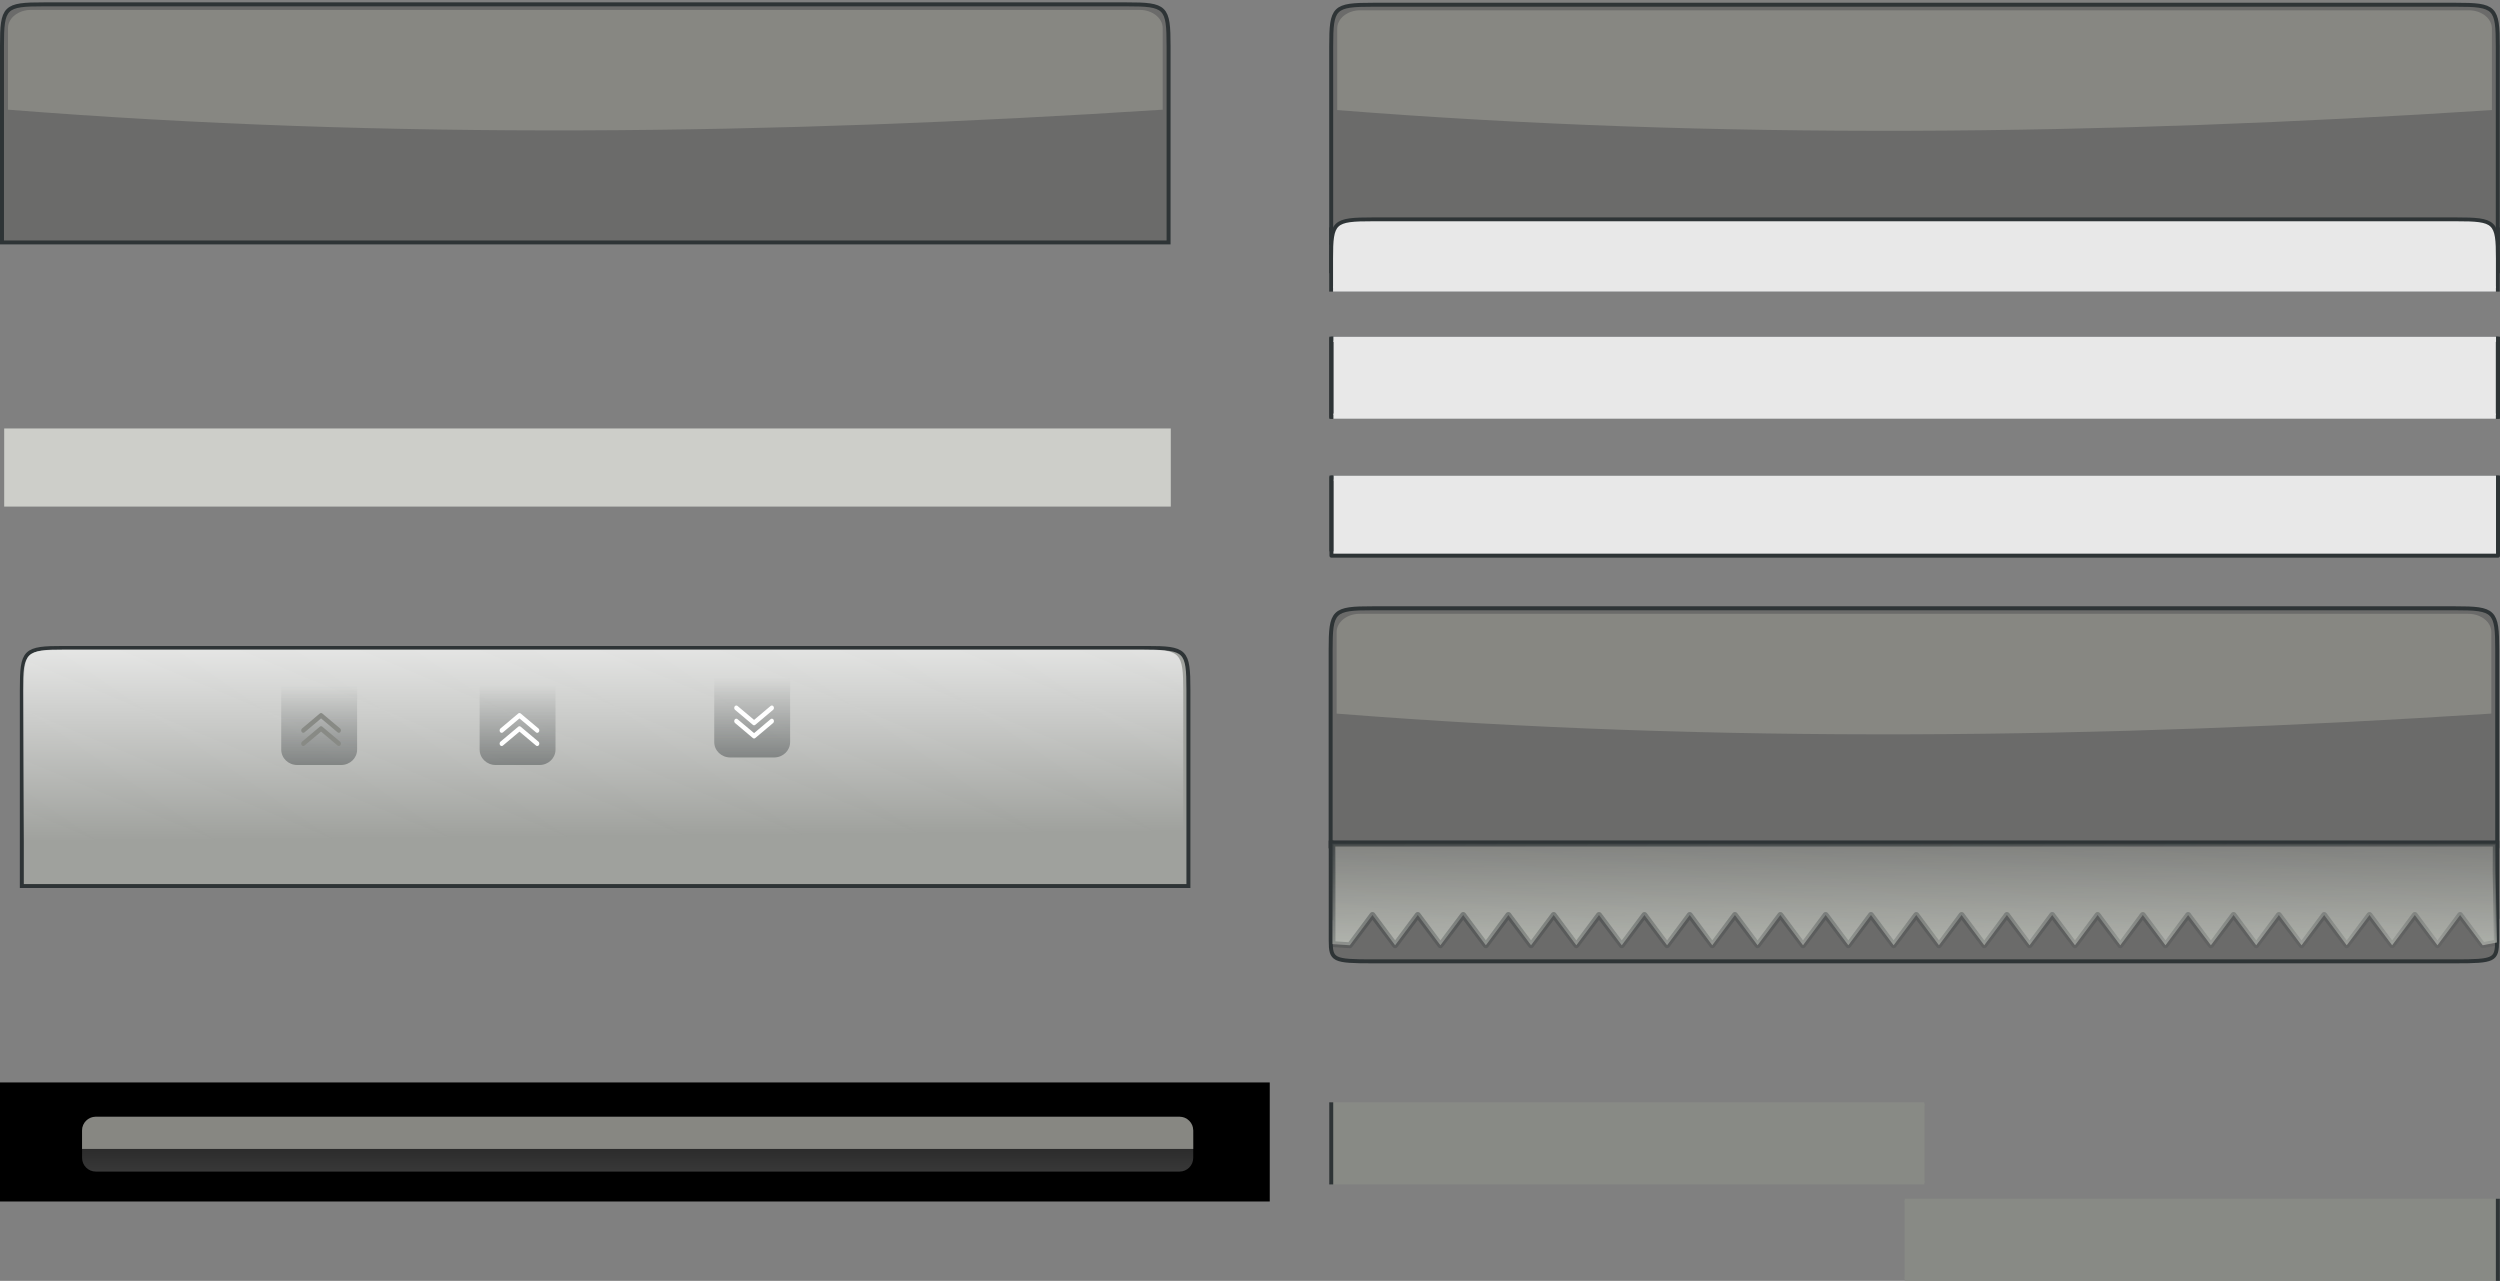 <?xml version="1.0" encoding="UTF-8" standalone="no"?>
<!-- Created with Inkscape (http://www.inkscape.org/) -->
<svg
   xmlns:dc="http://purl.org/dc/elements/1.1/"
   xmlns:cc="http://web.resource.org/cc/"
   xmlns:rdf="http://www.w3.org/1999/02/22-rdf-syntax-ns#"
   xmlns:svg="http://www.w3.org/2000/svg"
   xmlns="http://www.w3.org/2000/svg"
   xmlns:xlink="http://www.w3.org/1999/xlink"
   xmlns:sodipodi="http://sodipodi.sourceforge.net/DTD/sodipodi-0.dtd"
   xmlns:inkscape="http://www.inkscape.org/namespaces/inkscape"
   width="630.043"
   height="322.796"
   id="svg2465"
   sodipodi:version="0.32"
   inkscape:version="0.45.1"
   sodipodi:docbase="/home/lee/Work/amarok"
   sodipodi:docname="playlist_items.svg"
   inkscape:output_extension="org.inkscape.output.svg.inkscape"
   version="1.0">
  <rect width="100%" height="100%" fill="#808080" stroke="none"/>
  <defs
     id="defs2467">
    <linearGradient
       inkscape:collect="always"
       id="linearGradient34783">
      <stop
         style="stop-color:#444444;stop-opacity:1;"
         offset="0"
         id="stop34785" />
      <stop
         style="stop-color:#444444;stop-opacity:0;"
         offset="1"
         id="stop34787" />
    </linearGradient>
    <linearGradient
       inkscape:collect="always"
       xlink:href="#linearGradient34783"
       id="linearGradient9356"
       gradientUnits="userSpaceOnUse"
       gradientTransform="matrix(1,0,0,-1,-59.13,261.781)"
       x1="1336.582"
       y1="109.432"
       x2="1336.582"
       y2="140.905" />
    <linearGradient
       inkscape:collect="always"
       xlink:href="#linearGradient3180"
       id="linearGradient10731"
       gradientUnits="userSpaceOnUse"
       gradientTransform="translate(-20,0)"
       x1="232.5"
       y1="10.801"
       x2="232.5"
       y2="43.801" />
    <linearGradient
       inkscape:collect="always"
       xlink:href="#XMLID_15_"
       id="linearGradient10729"
       gradientUnits="userSpaceOnUse"
       gradientTransform="matrix(0.185,0,0,0.153,819.268,145.568)"
       x1="249.462"
       y1="44.263"
       x2="215.537"
       y2="10.338" />
    <linearGradient
       inkscape:collect="always"
       xlink:href="#XMLID_16_"
       id="linearGradient10727"
       gradientUnits="userSpaceOnUse"
       gradientTransform="matrix(0.185,0,0,0.153,819.268,145.568)"
       x1="263.143"
       y1="53.012"
       x2="201.857"
       y2="1.588" />
    <linearGradient
       inkscape:collect="always"
       xlink:href="#radialGradient10689"
       id="linearGradient10725"
       gradientUnits="userSpaceOnUse"
       gradientTransform="matrix(0.18,0,0,0.149,820.431,151.84)"
       x1="137.816"
       y1="-108.635"
       x2="314.595"
       y2="68.144" />
    <linearGradient
       inkscape:collect="always"
       xlink:href="#linearGradient9189"
       id="linearGradient10723"
       gradientUnits="userSpaceOnUse"
       gradientTransform="matrix(1.031,0,0,1.049,-1.292,-24.287)"
       x1="133.571"
       y1="417.005"
       x2="137.143"
       y2="558.434" />
    <linearGradient
       inkscape:collect="always"
       xlink:href="#linearGradient3447"
       id="linearGradient3467"
       gradientUnits="userSpaceOnUse"
       gradientTransform="matrix(0.996,0,0,1,414.376,136.851)"
       x1="558.798"
       y1="632.936"
       x2="560.776"
       y2="695.114" />
    <linearGradient
       inkscape:collect="always"
       xlink:href="#linearGradient3431"
       id="linearGradient3465"
       gradientUnits="userSpaceOnUse"
       gradientTransform="matrix(0.996,0,0,1,414.376,136.851)"
       x1="572.506"
       y1="688.669"
       x2="572.837"
       y2="644.017" />
    <linearGradient
       inkscape:collect="always"
       xlink:href="#linearGradient3447"
       id="linearGradient3539"
       gradientUnits="userSpaceOnUse"
       gradientTransform="matrix(1,0,0,-1.021,-149.562,724.967)"
       x1="375"
       y1="97.781"
       x2="375"
       y2="117.375" />
    <filter
       id="filter3218">
      <feGaussianBlur
         inkscape:collect="always"
         stdDeviation="1.28"
         id="feGaussianBlur3220" />
    </filter>
    <clipPath
       id="clipPath4191">
      <path
         d="M 212.5,43.301 C 203.663,43.301 196.5,36.138 196.5,27.301 C 196.5,18.465 203.663,11.301 212.5,11.301 C 221.337,11.301 228.5,18.465 228.5,27.301 C 228.5,36.138 221.337,43.301 212.5,43.301 z "
         style="opacity:1;fill:#e20800;stroke:none"
         id="path4193" />
    </clipPath>
    <linearGradient
       id="linearGradient3180">
      <stop
         style="stop-color:#000000;stop-opacity:1"
         offset="0"
         id="stop3182" />
      <stop
         style="stop-color:#000000;stop-opacity:0"
         offset="1"
         id="stop3184" />
    </linearGradient>
    <linearGradient
       inkscape:collect="always"
       xlink:href="#linearGradient3180"
       id="linearGradient3549"
       gradientUnits="userSpaceOnUse"
       gradientTransform="translate(-20,0)"
       x1="232.5"
       y1="10.801"
       x2="232.5"
       y2="43.801" />
    <linearGradient
       x1="249.462"
       y1="44.263"
       x2="215.537"
       y2="10.338"
       id="XMLID_15_"
       xlink:href="#XMLID_16_"
       gradientUnits="userSpaceOnUse"
       spreadMethod="pad">
      <stop
         style="stop-color:#ffffff;stop-opacity:0"
         offset="0.3"
         id="stop38" />
      <stop
         style="stop-color:#ffffff;stop-opacity:1"
         offset="0.497"
         id="stop40" />
      <stop
         style="stop-color:#ffffff;stop-opacity:0"
         offset="0.7"
         id="stop42" />
    </linearGradient>
    <linearGradient
       inkscape:collect="always"
       xlink:href="#XMLID_15_"
       id="linearGradient3547"
       gradientUnits="userSpaceOnUse"
       gradientTransform="matrix(0.185,0,0,0.153,819.268,145.568)"
       x1="249.462"
       y1="44.263"
       x2="215.537"
       y2="10.338" />
    <linearGradient
       x1="263.143"
       y1="53.012"
       x2="201.857"
       y2="1.588"
       id="XMLID_16_"
       gradientUnits="userSpaceOnUse">
      <stop
         style="stop-color:#ffffff;stop-opacity:0"
         offset="0.3"
         id="stop6746" />
      <stop
         style="stop-color:#ffffff;stop-opacity:1"
         offset="0.497"
         id="stop53" />
      <stop
         style="stop-color:#ffffff;stop-opacity:0"
         offset="0.7"
         id="stop55" />
    </linearGradient>
    <linearGradient
       inkscape:collect="always"
       xlink:href="#XMLID_16_"
       id="linearGradient3545"
       gradientUnits="userSpaceOnUse"
       gradientTransform="matrix(0.185,0,0,0.153,819.268,145.568)"
       x1="263.143"
       y1="53.012"
       x2="201.857"
       y2="1.588" />
    <radialGradient
       gradientUnits="userSpaceOnUse"
       id="radialGradient10689"
       r="120"
       cy="27.301"
       cx="232.5">
      <stop
         id="stop10691"
         offset="0"
         style="stop-color:#dbdbdb;stop-opacity:1;" />
      <stop
         id="stop10693"
         offset="0.5"
         style="stop-color:#ffffff;stop-opacity:1" />
      <stop
         id="stop10695"
         offset="1"
         style="stop-color:#d8d4dc;stop-opacity:1;" />
    </radialGradient>
    <linearGradient
       inkscape:collect="always"
       xlink:href="#radialGradient10689"
       id="linearGradient3543"
       gradientUnits="userSpaceOnUse"
       gradientTransform="matrix(0.18,0,0,0.149,820.431,151.84)"
       x1="137.816"
       y1="-108.635"
       x2="314.595"
       y2="68.144" />
    <filter
       id="filter3273">
      <feGaussianBlur
         inkscape:collect="always"
         stdDeviation="4.64"
         id="feGaussianBlur3275" />
    </filter>
    <linearGradient
       inkscape:collect="always"
       id="linearGradient9189">
      <stop
         style="stop-color:#ffffff;stop-opacity:1;"
         offset="0"
         id="stop9191" />
      <stop
         style="stop-color:#ffffff;stop-opacity:0;"
         offset="1"
         id="stop9193" />
    </linearGradient>
    <linearGradient
       inkscape:collect="always"
       xlink:href="#linearGradient9189"
       id="linearGradient3541"
       gradientUnits="userSpaceOnUse"
       gradientTransform="matrix(1.031,0,0,1.049,-1.292,-24.287)"
       x1="133.571"
       y1="417.005"
       x2="137.143"
       y2="558.434" />
    <linearGradient
       id="linearGradient3617">
      <stop
         style="stop-color:#898989;stop-opacity:1;"
         offset="0"
         id="stop3619" />
      <stop
         style="stop-color:#8e8b91;stop-opacity:1;"
         offset="0.23"
         id="stop3621" />
      <stop
         style="stop-color:#c0c0c0;stop-opacity:1;"
         offset="0.46"
         id="stop3623" />
      <stop
         style="stop-color:#9b9e9b;stop-opacity:1;"
         offset="0.69"
         id="stop3625" />
      <stop
         style="stop-color:#818183;stop-opacity:1;"
         offset="1"
         id="stop3627" />
    </linearGradient>
    <linearGradient
       id="linearGradient4598">
      <stop
         id="stop4600"
         offset="0"
         style="stop-color:#7e8081;stop-opacity:1;" />
      <stop
         id="stop4602"
         offset="1"
         style="stop-color:#83807c;stop-opacity:0;" />
    </linearGradient>
    <linearGradient
       id="linearGradient4456">
      <stop
         style="stop-color:#fffffd;stop-opacity:0.584;"
         offset="0"
         id="stop4458" />
      <stop
         style="stop-color:#91cbff;stop-opacity:0;"
         offset="1"
         id="stop4460" />
    </linearGradient>
    <linearGradient
       id="linearGradient7327">
      <stop
         id="stop7329"
         offset="0"
         style="stop-color:#00ff59;stop-opacity:0;" />
      <stop
         id="stop7331"
         offset="1"
         style="stop-color:#00ffff;stop-opacity:1;" />
    </linearGradient>
    <linearGradient
       inkscape:collect="always"
       id="linearGradient3447">
      <stop
         style="stop-color:#2e3436;stop-opacity:1;"
         offset="0"
         id="stop3449" />
      <stop
         style="stop-color:#2e3436;stop-opacity:0;"
         offset="1"
         id="stop3451" />
    </linearGradient>
    <linearGradient
       inkscape:collect="always"
       id="linearGradient3431">
      <stop
         style="stop-color:#babdb6;stop-opacity:1;"
         offset="0"
         id="stop3433" />
      <stop
         style="stop-color:#babdb6;stop-opacity:0;"
         offset="1"
         id="stop3435" />
    </linearGradient>
    <linearGradient
       id="linearGradient26757">
      <stop
         style="stop-color:#ffffff;stop-opacity:1;"
         offset="0"
         id="stop26759" />
      <stop
         style="stop-color:#83d0f5;stop-opacity:0.361;"
         offset="1"
         id="stop26761" />
    </linearGradient>
    <linearGradient
       inkscape:collect="always"
       xlink:href="#linearGradient3339"
       id="linearGradient6365"
       x1="379"
       y1="122.361"
       x2="379"
       y2="111.362"
       gradientUnits="userSpaceOnUse"
       gradientTransform="translate(-153.5,74.5)" />
    <linearGradient
       inkscape:collect="always"
       xlink:href="#linearGradient3339"
       id="linearGradient6391"
       gradientUnits="userSpaceOnUse"
       gradientTransform="translate(-111,74.5)"
       x1="379"
       y1="122.361"
       x2="379"
       y2="111.362" />
    <linearGradient
       id="linearGradient3337">
      <stop
         style="stop-color:#4f86d3;stop-opacity:1;"
         offset="0"
         id="stop3339" />
      <stop
         style="stop-color:#225799;stop-opacity:1;"
         offset="1"
         id="stop3348" />
    </linearGradient>
    <linearGradient
       y2="59.5"
       x2="156"
       y1="107.5"
       x1="156"
       gradientUnits="userSpaceOnUse"
       id="SVGID_3_"
       gradientTransform="translate(301.5,-42.138)">
      <stop
         id="stop41"
         style="stop-color:#0f427f;stop-opacity:1;"
         offset="0" />
      <stop
         id="stop43"
         style="stop-color:#4d7eba;stop-opacity:1;"
         offset="1" />
    </linearGradient>
    <linearGradient
       y2="159.5"
       x2="156"
       y1="23.5"
       x1="156"
       gradientUnits="userSpaceOnUse"
       id="SVGID_4_">
      <stop
         id="stop50"
         style="stop-color:#383838"
         offset="0" />
      <stop
         id="stop52"
         style="stop-color:#000000"
         offset="1" />
    </linearGradient>
    <linearGradient
       y2="338.5"
       x2="156"
       y1="386.5"
       x1="156"
       gradientUnits="userSpaceOnUse"
       id="SVGID_1_">
      <stop
         id="stop13"
         style="stop-color:#303030"
         offset="0" />
      <stop
         id="stop15"
         style="stop-color:#666666"
         offset="1" />
    </linearGradient>
    <linearGradient
       inkscape:collect="always"
       xlink:href="#SVGID_3_"
       id="linearGradient12237"
       gradientUnits="userSpaceOnUse"
       gradientTransform="translate(301.5,-42.138)"
       x1="156"
       y1="107.5"
       x2="156"
       y2="59.5" />
    <linearGradient
       inkscape:collect="always"
       xlink:href="#SVGID_4_"
       id="linearGradient12239"
       gradientUnits="userSpaceOnUse"
       x1="156"
       y1="23.5"
       x2="156"
       y2="159.5" />
    <linearGradient
       inkscape:collect="always"
       xlink:href="#SVGID_3_"
       id="linearGradient12249"
       gradientUnits="userSpaceOnUse"
       gradientTransform="translate(400,8.362)"
       x1="156"
       y1="107.5"
       x2="156"
       y2="59.5" />
    <linearGradient
       inkscape:collect="always"
       xlink:href="#SVGID_3_"
       id="linearGradient12307"
       gradientUnits="userSpaceOnUse"
       gradientTransform="translate(400,8.362)"
       x1="156"
       y1="107.5"
       x2="156"
       y2="59.5" />
    <linearGradient
       inkscape:collect="always"
       xlink:href="#SVGID_4_"
       id="linearGradient12309"
       gradientUnits="userSpaceOnUse"
       x1="156"
       y1="23.5"
       x2="156"
       y2="159.5" />
    <linearGradient
       inkscape:collect="always"
       xlink:href="#SVGID_4_"
       id="linearGradient12321"
       gradientUnits="userSpaceOnUse"
       x1="156"
       y1="23.5"
       x2="156"
       y2="159.5" />
    <linearGradient
       id="linearGradient2492"
       gradientUnits="userSpaceOnUse"
       x1="156"
       y1="23.5"
       x2="156"
       y2="159.5">
      <stop
         offset="0"
         style="stop-color:#383838"
         id="stop2494" />
      <stop
         offset="1"
         style="stop-color:#000000"
         id="stop2496" />
    </linearGradient>
    <linearGradient
       inkscape:collect="always"
       xlink:href="#SVGID_4_"
       id="linearGradient12327"
       gradientUnits="userSpaceOnUse"
       x1="156"
       y1="23.5"
       x2="156"
       y2="159.5"
       gradientTransform="translate(400,9.362)" />
    <linearGradient
       id="linearGradient20166"
       gradientUnits="userSpaceOnUse"
       x1="156"
       y1="23.5"
       x2="156"
       y2="159.5">
      <stop
         offset="0"
         style="stop-color:#383838"
         id="stop20168" />
      <stop
         offset="1"
         style="stop-color:#000000"
         id="stop20170" />
    </linearGradient>
    <linearGradient
       id="linearGradient2477"
       gradientUnits="userSpaceOnUse"
       x1="156"
       y1="386.5"
       x2="156"
       y2="338.5">
      <stop
         offset="0"
         style="stop-color:#303030"
         id="stop2479" />
      <stop
         offset="1"
         style="stop-color:#666666"
         id="stop2481" />
    </linearGradient>
    <linearGradient
       inkscape:collect="always"
       xlink:href="#SVGID_3_"
       id="linearGradient4249"
       gradientUnits="userSpaceOnUse"
       x1="156"
       y1="386.5"
       x2="156"
       y2="338.5"
       gradientTransform="translate(76.5,-270.138)" />
    <linearGradient
       gradientTransform="translate(-304.155,-0.696)"
       gradientUnits="userSpaceOnUse"
       xlink:href="#linearGradient3168"
       id="linearGradient28259"
       y2="92.862"
       x2="704.998"
       y1="92.862"
       x1="409.998" />
    <linearGradient
       gradientUnits="userSpaceOnUse"
       xlink:href="#linearGradient3168"
       id="linearGradient28255"
       y2="92.862"
       x2="704.998"
       y1="92.862"
       x1="409.998" />
    <linearGradient
       gradientUnits="userSpaceOnUse"
       xlink:href="#linearGradient27262"
       id="linearGradient27268"
       y2="92.862"
       x2="704.998"
       y1="92.862"
       x1="409.998" />
    <linearGradient
       gradientUnits="userSpaceOnUse"
       xlink:href="#linearGradient3168"
       id="linearGradient27258"
       y2="129.297"
       x2="704.498"
       y1="129.297"
       x1="410.498" />
    <linearGradient
       gradientUnits="userSpaceOnUse"
       xlink:href="#linearGradient3168"
       id="linearGradient27240"
       y2="129.369"
       x2="705"
       y1="129.369"
       x1="704" />
    <linearGradient
       gradientUnits="userSpaceOnUse"
       xlink:href="#linearGradient3168"
       id="linearGradient27238"
       y2="129.37"
       x2="411"
       y1="129.37"
       x1="410" />
    <linearGradient
       gradientUnits="userSpaceOnUse"
       xlink:href="#linearGradient3168"
       id="linearGradient27236"
       y2="92.862"
       x2="704.998"
       y1="92.862"
       x1="409.998" />
    <linearGradient
       gradientTransform="matrix(1.486,0,0,0.604,365.602,54.966)"
       gradientUnits="userSpaceOnUse"
       xlink:href="#linearGradient3168"
       id="linearGradient27217"
       y2="24.505"
       x2="127.203"
       y1="204.82"
       x1="127.203" />
    <linearGradient
       gradientTransform="matrix(3.374,0,0,0.225,387.591,113.1)"
       gradientUnits="userSpaceOnUse"
       xlink:href="#linearGradient3186"
       id="linearGradient27214"
       y2="173.231"
       x2="39.494"
       y1="161.823"
       x1="39.494" />
    <linearGradient
       gradientTransform="matrix(3.374,0,0,0.225,387.591,113.1)"
       gradientUnits="userSpaceOnUse"
       xlink:href="#linearGradient3186"
       id="linearGradient27211"
       y2="173.231"
       x2="39.494"
       y1="161.823"
       x1="39.494" />
    <linearGradient
       gradientTransform="matrix(1.486,0,0,0.604,365.602,54.966)"
       gradientUnits="userSpaceOnUse"
       xlink:href="#linearGradient3033"
       id="linearGradient27209"
       y2="24.505"
       x2="127.203"
       y1="204.82"
       x1="127.203" />
    <linearGradient
       gradientTransform="matrix(3.373,0,0,0.237,387.233,143.345)"
       gradientUnits="userSpaceOnUse"
       xlink:href="#linearGradient3168"
       id="linearGradient26224"
       y2="159.921"
       x2="37.697"
       y1="182.738"
       x1="37.697" />
    <linearGradient
       gradientTransform="translate(-305.5,64.5)"
       gradientUnits="userSpaceOnUse"
       xlink:href="#linearGradient3168"
       id="linearGradient26221"
       y2="92.862"
       x2="704.998"
       y1="92.862"
       x1="409.998" />
    <linearGradient
       gradientTransform="translate(-305.5,64.5)"
       gradientUnits="userSpaceOnUse"
       xlink:href="#linearGradient3168"
       id="linearGradient25670"
       y2="92.862"
       x2="704.998"
       y1="92.862"
       x1="409.998" />
    <linearGradient
       gradientTransform="translate(-320.5,67.5)"
       gradientUnits="userSpaceOnUse"
       xlink:href="#linearGradient3168"
       id="linearGradient25666"
       y2="129.37"
       x2="411"
       y1="129.37"
       x1="410" />
    <linearGradient
       gradientTransform="translate(-320.5,67.5)"
       gradientUnits="userSpaceOnUse"
       xlink:href="#linearGradient3168"
       id="linearGradient25663"
       y2="129.369"
       x2="705"
       y1="129.369"
       x1="704" />
    <linearGradient
       gradientUnits="userSpaceOnUse"
       xlink:href="#linearGradient3168"
       id="linearGradient25660"
       y2="129.369"
       x2="705"
       y1="129.369"
       x1="704" />
    <linearGradient
       gradientUnits="userSpaceOnUse"
       xlink:href="#linearGradient3168"
       id="linearGradient25658"
       y2="129.37"
       x2="411"
       y1="129.37"
       x1="410" />
    <linearGradient
       gradientUnits="userSpaceOnUse"
       xlink:href="#linearGradient3168"
       id="linearGradient25656"
       y2="92.862"
       x2="704.998"
       y1="92.862"
       x1="409.998" />
    <linearGradient
       gradientUnits="userSpaceOnUse"
       xlink:href="#linearGradient3168"
       id="linearGradient25638"
       y2="129.369"
       x2="705"
       y1="129.369"
       x1="704" />
    <linearGradient
       gradientUnits="userSpaceOnUse"
       xlink:href="#linearGradient3168"
       id="linearGradient25630"
       y2="129.37"
       x2="411"
       y1="129.37"
       x1="410" />
    <linearGradient
       gradientUnits="userSpaceOnUse"
       xlink:href="#linearGradient3168"
       id="linearGradient25622"
       y2="92.862"
       x2="704.998"
       y1="92.862"
       x1="409.998" />
    <linearGradient
       gradientTransform="matrix(1.486,0,0,0.604,365.602,54.966)"
       gradientUnits="userSpaceOnUse"
       xlink:href="#linearGradient3033"
       id="linearGradient24264"
       y2="24.505"
       x2="127.203"
       y1="204.82"
       x1="127.203" />
    <linearGradient
       gradientTransform="matrix(3.374,0,0,0.225,387.591,113.1)"
       gradientUnits="userSpaceOnUse"
       xlink:href="#linearGradient3186"
       id="linearGradient24261"
       y2="173.231"
       x2="39.494"
       y1="161.823"
       x1="39.494" />
    <linearGradient
       gradientTransform="matrix(3.373,0,0,0.237,387.233,143.345)"
       gradientUnits="userSpaceOnUse"
       xlink:href="#linearGradient3168"
       id="linearGradient18287"
       y2="159.921"
       x2="37.697"
       y1="182.738"
       x1="37.697" />
    <linearGradient
       gradientTransform="matrix(1,0,0,0.777,1.982,-16.407)"
       gradientUnits="userSpaceOnUse"
       xlink:href="#linearGradient3278"
       id="linearGradient18132"
       y2="448.785"
       x2="281.216"
       y1="414.846"
       x1="281.458" />
    <linearGradient
       gradientTransform="matrix(1,0,0,0.946,1.95,-87.373)"
       gradientUnits="userSpaceOnUse"
       xlink:href="#linearGradient3222"
       id="linearGradient18130"
       y2="414.139"
       x2="291.558"
       y1="428.139"
       x1="291.401" />
    <linearGradient
       gradientTransform="matrix(1,0,0,0.777,1.982,-16.407)"
       gradientUnits="userSpaceOnUse"
       xlink:href="#linearGradient3278"
       id="linearGradient18118"
       y2="448.785"
       x2="281.216"
       y1="414.846"
       x1="281.458" />
    <linearGradient
       gradientTransform="matrix(1,0,0,0.946,1.95,-87.373)"
       gradientUnits="userSpaceOnUse"
       xlink:href="#linearGradient3222"
       id="linearGradient18116"
       y2="414.139"
       x2="291.558"
       y1="428.139"
       x1="291.401" />
    <linearGradient
       gradientTransform="matrix(0.238,5.0370374e-2,-1.048,4.931,449.031,146.398)"
       gradientUnits="userSpaceOnUse"
       xlink:href="#linearGradient3278"
       id="linearGradient5431"
       y2="26.003"
       x2="617.646"
       y1="26.003"
       x1="571.39" />
    <linearGradient
       gradientTransform="matrix(0.953,0.201,-0.262,1.234,449.031,146.398)"
       gradientUnits="userSpaceOnUse"
       xlink:href="#linearGradient3256"
       id="linearGradient5428"
       y2="167.488"
       x2="221.501"
       y1="175.302"
       x1="219.501" />
    <radialGradient
       gradientTransform="matrix(1.086,0.229,-0.23,1.083,449.031,146.398)"
       gradientUnits="userSpaceOnUse"
       xlink:href="#linearGradient3339"
       id="radialGradient5425"
       fy="237.261"
       fx="87.631"
       r="43.632"
       cy="237.261"
       cx="87.631" />
    <radialGradient
       gradientTransform="matrix(1.494,0.316,-0.167,0.787,449.996,151.091)"
       gradientUnits="userSpaceOnUse"
       xlink:href="#linearGradient3450"
       id="radialGradient5419"
       fy="239.966"
       fx="43.683"
       r="66.204"
       cy="239.966"
       cx="43.683" />
    <linearGradient
       gradientTransform="matrix(0.902,0.191,-0.277,1.304,449.043,146.343)"
       gradientUnits="userSpaceOnUse"
       xlink:href="#linearGradient3316"
       id="linearGradient5416"
       y2="67.546"
       x2="255.826"
       y1="67.546"
       x1="163.299" />
    <linearGradient
       gradientTransform="matrix(1.007,0.213,-0.248,1.167,448.914,146.938)"
       gradientUnits="userSpaceOnUse"
       xlink:href="#linearGradient3426"
       id="linearGradient5408"
       y2="30.521"
       x2="133.694"
       y1="31.259"
       x1="191.884" />
    <radialGradient
       gradientUnits="userSpaceOnUse"
       xlink:href="#linearGradient3222"
       id="radialGradient4409"
       fy="210.796"
       fx="85.957"
       r="37.277"
       cy="210.796"
       cx="85.957" />
    <linearGradient
       gradientUnits="userSpaceOnUse"
       xlink:href="#linearGradient3222"
       id="linearGradient4407"
       y2="229.452"
       x2="97.897"
       y1="164.932"
       x1="70.037" />
    <radialGradient
       gradientUnits="userSpaceOnUse"
       xlink:href="#linearGradient3210"
       id="radialGradient4405"
       fy="211.573"
       fx="87.398"
       r="48.997"
       cy="211.573"
       cx="87.398" />
    <linearGradient
       gradientTransform="matrix(1.134,0,0,0.991,134.067,345.742)"
       gradientUnits="userSpaceOnUse"
       xlink:href="#linearGradient3033"
       id="linearGradient4389"
       y2="24.505"
       x2="127.203"
       y1="204.82"
       x1="127.203" />
    <linearGradient
       gradientTransform="matrix(2.547,0,0,0.393,152.23,340.597)"
       gradientUnits="userSpaceOnUse"
       xlink:href="#linearGradient3168"
       id="linearGradient4386"
       y2="159.921"
       x2="37.697"
       y1="182.738"
       x1="37.697" />
    <linearGradient
       gradientTransform="matrix(2.547,0,0,0.393,152.23,406.597)"
       gradientUnits="userSpaceOnUse"
       xlink:href="#linearGradient3168"
       id="linearGradient4383"
       y2="159.921"
       x2="37.697"
       y1="182.738"
       x1="37.697" />
    <linearGradient
       gradientTransform="matrix(2.547,0,0,0.393,152.23,470.597)"
       gradientUnits="userSpaceOnUse"
       xlink:href="#linearGradient3168"
       id="linearGradient4380"
       y2="159.921"
       x2="37.697"
       y1="182.738"
       x1="37.697" />
    <linearGradient
       gradientTransform="matrix(2.547,0,0,0.393,152.23,374.597)"
       gradientUnits="userSpaceOnUse"
       xlink:href="#linearGradient3186"
       id="linearGradient4377"
       y2="173.231"
       x2="39.494"
       y1="161.823"
       x1="39.494" />
    <linearGradient
       gradientTransform="matrix(2.547,0,0,0.393,152.23,440.597)"
       gradientUnits="userSpaceOnUse"
       xlink:href="#linearGradient3186"
       id="linearGradient4374"
       y2="173.231"
       x2="39.494"
       y1="161.823"
       x1="39.494" />
    <linearGradient
       id="linearGradient3186">
      <stop
         id="stop3188"
         offset="0"
         style="stop-color:#ffffff;stop-opacity:1" />
      <stop
         id="stop3190"
         offset="1"
         style="stop-color:#ffffff;stop-opacity:0" />
    </linearGradient>
    <linearGradient
       id="linearGradient3168">
      <stop
         id="stop3170"
         offset="0"
         style="stop-color:#cee9f7;stop-opacity:1" />
      <stop
         id="stop3172"
         offset="1"
         style="stop-color:#bfd8e5;stop-opacity:1" />
    </linearGradient>
    <linearGradient
       id="linearGradient3033">
      <stop
         id="stop3035"
         offset="0"
         style="stop-color:#419eea;stop-opacity:0.175" />
      <stop
         id="stop3037"
         offset="1"
         style="stop-color:#ffffff;stop-opacity:0" />
    </linearGradient>
    <linearGradient
       id="linearGradient4152">
      <stop
         id="stop4154"
         offset="0"
         style="stop-color:#452b3b;stop-opacity:0.625" />
      <stop
         id="stop4162"
         offset="1"
         style="stop-color:#3d2634;stop-opacity:0" />
    </linearGradient>
    <radialGradient
       gradientUnits="userSpaceOnUse"
       xlink:href="#linearGradient4152"
       id="radialGradient4150"
       fy="210.796"
       fx="85.957"
       r="37.277"
       cy="210.796"
       cx="85.957" />
    <linearGradient
       id="linearGradient3426">
      <stop
         id="stop3428"
         offset="0"
         style="stop-color:#97f1fd;stop-opacity:1" />
      <stop
         id="stop3430"
         offset="1"
         style="stop-color:#41cdff;stop-opacity:0.701" />
    </linearGradient>
    <linearGradient
       id="linearGradient3316">
      <stop
         id="stop3318"
         offset="0"
         style="stop-color:#46b3ff;stop-opacity:1" />
      <stop
         id="stop3324"
         offset="0.02"
         style="stop-color:#1d72c9;stop-opacity:1" />
      <stop
         id="stop3326"
         offset="0.515"
         style="stop-color:#64cff4;stop-opacity:1" />
      <stop
         id="stop3330"
         offset="0.668"
         style="stop-color:#65d1f7;stop-opacity:1" />
      <stop
         id="stop3328"
         offset="0.92"
         style="stop-color:#196dc7;stop-opacity:1" />
      <stop
         id="stop3320"
         offset="1"
         style="stop-color:#196dc7;stop-opacity:1" />
    </linearGradient>
    <linearGradient
       id="linearGradient3450">
      <stop
         id="stop3452"
         offset="0"
         style="stop-color:#fdfdfd;stop-opacity:1" />
      <stop
         id="stop3454"
         offset="1"
         style="stop-color:#fdfdfd;stop-opacity:0" />
    </linearGradient>
    <linearGradient
       id="linearGradient3222">
      <stop
         id="stop3224"
         offset="0"
         style="stop-color:#4cb0e7;stop-opacity:1" />
      <stop
         id="stop3242"
         offset="0.23"
         style="stop-color:#4cb0e7;stop-opacity:1" />
      <stop
         id="stop3230"
         offset="0.46"
         style="stop-color:#4cb0e7;stop-opacity:0.854" />
      <stop
         id="stop3232"
         offset="0.69"
         style="stop-color:#4cb0e7;stop-opacity:0.486" />
      <stop
         id="stop3226"
         offset="1"
         style="stop-color:#4cb0e7;stop-opacity:0" />
    </linearGradient>
    <linearGradient
       id="linearGradient3210">
      <stop
         id="stop3212"
         offset="0"
         style="stop-color:#186bc7;stop-opacity:1" />
      <stop
         id="stop3218"
         offset="0.8"
         style="stop-color:#186bc7;stop-opacity:1" />
      <stop
         id="stop3214"
         offset="1"
         style="stop-color:#1c74cb;stop-opacity:0" />
    </linearGradient>
    <linearGradient
       id="linearGradient3339">
      <stop
         id="stop3341"
         offset="0"
         style="stop-color:#ffffff;stop-opacity:1" />
      <stop
         id="stop3349"
         offset="1"
         style="stop-color:#ffffff;stop-opacity:0" />
    </linearGradient>
    <linearGradient
       id="linearGradient3256">
      <stop
         id="stop3258"
         offset="0"
         style="stop-color:#3d9cde;stop-opacity:1" />
      <stop
         id="stop3260"
         offset="1"
         style="stop-color:#3d9cde;stop-opacity:0" />
    </linearGradient>
    <linearGradient
       id="linearGradient3278">
      <stop
         id="stop3280"
         offset="0"
         style="stop-color:#2c8cca;stop-opacity:1;" />
      <stop
         id="stop3284"
         offset="0.3"
         style="stop-color:#35a4db;stop-opacity:1;" />
      <stop
         id="stop3290"
         offset="0.63"
         style="stop-color:#1e8acf;stop-opacity:1;" />
      <stop
         id="stop3282"
         offset="1"
         style="stop-color:#1266b8;stop-opacity:1;" />
    </linearGradient>
    <linearGradient
       gradientTransform="matrix(1.007,0.213,-0.248,1.167,25.155,-40.217)"
       gradientUnits="userSpaceOnUse"
       xlink:href="#linearGradient3426"
       id="linearGradient3258"
       y2="30.521"
       x2="133.694"
       y1="31.259"
       x1="191.884" />
    <linearGradient
       gradientTransform="matrix(0.902,0.191,-0.277,1.304,25.284,-40.812)"
       gradientUnits="userSpaceOnUse"
       xlink:href="#linearGradient3316"
       id="linearGradient3266"
       y2="67.546"
       x2="255.826"
       y1="67.546"
       x1="163.299" />
    <radialGradient
       gradientTransform="matrix(1.494,0.316,-0.167,0.787,25.272,-40.757)"
       gradientUnits="userSpaceOnUse"
       xlink:href="#linearGradient3450"
       id="radialGradient3269"
       fy="239.966"
       fx="43.683"
       r="66.204"
       cy="239.966"
       cx="43.683" />
    <radialGradient
       gradientTransform="matrix(1.086,0.229,-0.23,1.083,25.272,-40.757)"
       gradientUnits="userSpaceOnUse"
       xlink:href="#linearGradient3339"
       id="radialGradient3275"
       fy="237.261"
       fx="87.631"
       r="43.632"
       cy="237.261"
       cx="87.631" />
    <linearGradient
       gradientTransform="matrix(0.953,0.201,-0.262,1.234,25.272,-40.757)"
       gradientUnits="userSpaceOnUse"
       xlink:href="#linearGradient3256"
       id="linearGradient3279"
       y2="167.488"
       x2="221.501"
       y1="175.302"
       x1="219.501" />
    <linearGradient
       gradientTransform="matrix(0.238,5.037037e-2,-1.048,4.931,25.272,-40.757)"
       gradientUnits="userSpaceOnUse"
       xlink:href="#linearGradient3278"
       id="linearGradient3282"
       y2="26.003"
       x2="617.646"
       y1="26.003"
       x1="571.39" />
    <linearGradient
       gradientUnits="userSpaceOnUse"
       id="linearGradient2388"
       y2="159.5"
       x2="156"
       y1="23.5"
       x1="156">
      <stop
         id="stop2390"
         offset="0"
         style="stop-color:#383838;stop-opacity:1" />
      <stop
         id="stop2392"
         offset="1"
         style="stop-color:#000000;stop-opacity:1" />
    </linearGradient>
    <linearGradient
       gradientTransform="translate(400,9.362)"
       gradientUnits="userSpaceOnUse"
       xlink:href="#SVGID_4_"
       id="linearGradient2386"
       y2="159.5"
       x2="156"
       y1="23.5"
       x1="156" />
    <linearGradient
       gradientUnits="userSpaceOnUse"
       id="linearGradient2380"
       y2="159.5"
       x2="156"
       y1="23.5"
       x1="156">
      <stop
         id="stop2382"
         offset="0"
         style="stop-color:#383838;stop-opacity:1" />
      <stop
         id="stop2384"
         offset="1"
         style="stop-color:#000000;stop-opacity:1" />
    </linearGradient>
    <linearGradient
       gradientUnits="userSpaceOnUse"
       xlink:href="#SVGID_4_"
       id="linearGradient2378"
       y2="159.5"
       x2="156"
       y1="23.5"
       x1="156" />
    <linearGradient
       gradientUnits="userSpaceOnUse"
       xlink:href="#SVGID_4_"
       id="linearGradient2376"
       y2="159.5"
       x2="156"
       y1="23.5"
       x1="156" />
    <linearGradient
       gradientTransform="translate(400,8.362)"
       gradientUnits="userSpaceOnUse"
       xlink:href="#SVGID_3_"
       id="linearGradient2374"
       y2="59.5"
       x2="156"
       y1="107.5"
       x1="156" />
    <linearGradient
       gradientTransform="translate(400,8.362)"
       gradientUnits="userSpaceOnUse"
       xlink:href="#SVGID_3_"
       id="linearGradient2372"
       y2="59.5"
       x2="156"
       y1="107.5"
       x1="156" />
    <linearGradient
       gradientUnits="userSpaceOnUse"
       xlink:href="#SVGID_4_"
       id="linearGradient2370"
       y2="159.5"
       x2="156"
       y1="23.5"
       x1="156" />
    <linearGradient
       gradientTransform="translate(301.5,-42.138)"
       gradientUnits="userSpaceOnUse"
       xlink:href="#SVGID_3_"
       id="linearGradient2368"
       y2="59.5"
       x2="156"
       y1="107.5"
       x1="156" />
    <linearGradient
       gradientUnits="userSpaceOnUse"
       id="linearGradient2362"
       y2="338.5"
       x2="156"
       y1="386.5"
       x1="156">
      <stop
         id="stop2364"
         offset="0"
         style="stop-color:#303030;stop-opacity:1" />
      <stop
         id="stop2366"
         offset="1"
         style="stop-color:#666666;stop-opacity:1" />
    </linearGradient>
    <linearGradient
       gradientUnits="userSpaceOnUse"
       id="linearGradient2356"
       y2="159.5"
       x2="156"
       y1="23.5"
       x1="156">
      <stop
         id="stop2358"
         offset="0"
         style="stop-color:#383838;stop-opacity:1" />
      <stop
         id="stop2360"
         offset="1"
         style="stop-color:#000000;stop-opacity:1" />
    </linearGradient>
    <linearGradient
       gradientTransform="translate(301.5,-42.138)"
       gradientUnits="userSpaceOnUse"
       id="linearGradient2350"
       y2="59.5"
       x2="156"
       y1="107.5"
       x1="156">
      <stop
         id="stop2352"
         offset="0"
         style="stop-color:#303030;stop-opacity:1" />
      <stop
         id="stop2354"
         offset="1"
         style="stop-color:#666666;stop-opacity:1" />
    </linearGradient>
    <linearGradient
       id="linearGradient27262">
      <stop
         id="stop27264"
         offset="0"
         style="stop-color:#000000;stop-opacity:1" />
      <stop
         id="stop27266"
         offset="1"
         style="stop-color:#000000;stop-opacity:0" />
    </linearGradient>
    <linearGradient
       inkscape:collect="always"
       xlink:href="#SVGID_3_"
       id="linearGradient2547"
       gradientUnits="userSpaceOnUse"
       gradientTransform="translate(401.498,8.862)"
       x1="156"
       y1="107.5"
       x2="156"
       y2="59.5" />
    <linearGradient
       inkscape:collect="always"
       xlink:href="#linearGradient3222"
       id="linearGradient2601"
       gradientUnits="userSpaceOnUse"
       gradientTransform="matrix(1,0,0,0.946,1.95,-87.373)"
       x1="291.401"
       y1="428.139"
       x2="291.558"
       y2="414.139" />
    <linearGradient
       inkscape:collect="always"
       xlink:href="#linearGradient3278"
       id="linearGradient2603"
       gradientUnits="userSpaceOnUse"
       gradientTransform="matrix(1,0,0,0.777,1.982,-16.407)"
       x1="281.458"
       y1="414.846"
       x2="281.216"
       y2="448.785" />
    <linearGradient
       inkscape:collect="always"
       xlink:href="#SVGID_3_"
       id="linearGradient2344"
       gradientUnits="userSpaceOnUse"
       gradientTransform="translate(401.498,8.862)"
       x1="156"
       y1="107.5"
       x2="156"
       y2="59.5" />
    <radialGradient
       inkscape:collect="always"
       xlink:href="#linearGradient3337"
       id="radialGradient3335"
       cx="112.784"
       cy="234.593"
       fx="112.784"
       fy="234.593"
       r="22.774"
       gradientUnits="userSpaceOnUse" />
    <linearGradient
       inkscape:collect="always"
       xlink:href="#SVGID_3_"
       id="linearGradient10794"
       gradientUnits="userSpaceOnUse"
       gradientTransform="translate(401.5,167.748)"
       x1="156"
       y1="107.5"
       x2="156"
       y2="59.5" />
    <linearGradient
       inkscape:collect="always"
       xlink:href="#SVGID_3_"
       id="linearGradient10797"
       gradientUnits="userSpaceOnUse"
       gradientTransform="matrix(1,0,0,-0.499,401.534,333.94)"
       x1="156"
       y1="107.5"
       x2="156"
       y2="59.5" />
    <linearGradient
       inkscape:collect="always"
       xlink:href="#SVGID_1_"
       id="linearGradient22792"
       gradientUnits="userSpaceOnUse"
       gradientTransform="matrix(0.996,0,0,0.98,331.09,9.357)"
       x1="239.5"
       y1="480.362"
       x2="239"
       y2="424.862" />
    <linearGradient
       inkscape:collect="always"
       xlink:href="#linearGradient26757"
       id="linearGradient27274"
       gradientUnits="userSpaceOnUse"
       gradientTransform="matrix(1,0,0,-1.021,-160.438,724.967)"
       x1="375"
       y1="97.358"
       x2="375"
       y2="117.375" />
    <linearGradient
       inkscape:collect="always"
       xlink:href="#linearGradient3450"
       id="linearGradient8519"
       x1="585.356"
       y1="414.903"
       x2="585.907"
       y2="479.957"
       gradientUnits="userSpaceOnUse" />
    <linearGradient
       inkscape:collect="always"
       xlink:href="#linearGradient3450"
       id="linearGradient8535"
       gradientUnits="userSpaceOnUse"
       x1="585.356"
       y1="414.903"
       x2="585.907"
       y2="479.957" />
    <linearGradient
       inkscape:collect="always"
       xlink:href="#linearGradient3450"
       id="linearGradient8565"
       gradientUnits="userSpaceOnUse"
       x1="585.356"
       y1="414.903"
       x2="585.907"
       y2="479.957" />
    <linearGradient
       inkscape:collect="always"
       xlink:href="#linearGradient3450"
       id="linearGradient8593"
       gradientUnits="userSpaceOnUse"
       x1="585.356"
       y1="414.903"
       x2="585.907"
       y2="479.957" />
    <linearGradient
       inkscape:collect="always"
       xlink:href="#linearGradient3450"
       id="linearGradient8646"
       gradientUnits="userSpaceOnUse"
       x1="585.356"
       y1="414.903"
       x2="585.907"
       y2="479.957"
       gradientTransform="matrix(0.998,0,0,1,1.232,164.396)" />
    <linearGradient
       inkscape:collect="always"
       xlink:href="#linearGradient3450"
       id="linearGradient8649"
       gradientUnits="userSpaceOnUse"
       x1="585.356"
       y1="414.903"
       x2="585.907"
       y2="479.957"
       gradientTransform="matrix(0.998,0,0,1,1.232,164.396)" />
    <linearGradient
       inkscape:collect="always"
       xlink:href="#linearGradient3450"
       id="linearGradient8652"
       gradientUnits="userSpaceOnUse"
       x1="585.356"
       y1="414.903"
       x2="585.907"
       y2="479.957"
       gradientTransform="matrix(0.998,0,0,1,1.232,164.396)" />
    <linearGradient
       inkscape:collect="always"
       xlink:href="#linearGradient3450"
       id="linearGradient8655"
       gradientUnits="userSpaceOnUse"
       x1="585.356"
       y1="414.903"
       x2="585.907"
       y2="479.957"
       gradientTransform="matrix(0.998,0,0,1,1.232,164.396)" />
    <linearGradient
       inkscape:collect="always"
       xlink:href="#linearGradient3450"
       id="linearGradient8658"
       gradientUnits="userSpaceOnUse"
       x1="585.356"
       y1="414.903"
       x2="585.907"
       y2="479.957"
       gradientTransform="matrix(0.998,0,0,1,1.232,164.396)" />
    <linearGradient
       inkscape:collect="always"
       xlink:href="#linearGradient3450"
       id="linearGradient8661"
       gradientUnits="userSpaceOnUse"
       x1="585.356"
       y1="414.903"
       x2="585.907"
       y2="479.957"
       gradientTransform="matrix(0.998,0,0,1,1.232,164.396)" />
    <linearGradient
       inkscape:collect="always"
       xlink:href="#linearGradient3450"
       id="linearGradient8725"
       gradientUnits="userSpaceOnUse"
       x1="585.356"
       y1="414.903"
       x2="585.907"
       y2="479.957"
       gradientTransform="translate(-455,-144.064)" />
    <linearGradient
       inkscape:collect="always"
       xlink:href="#linearGradient3450"
       id="linearGradient8731"
       gradientUnits="userSpaceOnUse"
       x1="585.356"
       y1="414.903"
       x2="585.907"
       y2="479.957"
       gradientTransform="translate(-455,-144.064)" />
    <linearGradient
       inkscape:collect="always"
       xlink:href="#linearGradient3450"
       id="linearGradient8734"
       gradientUnits="userSpaceOnUse"
       x1="585.356"
       y1="414.903"
       x2="585.907"
       y2="479.957"
       gradientTransform="translate(-455,-144.064)" />
    <linearGradient
       inkscape:collect="always"
       xlink:href="#linearGradient3450"
       id="linearGradient8737"
       gradientUnits="userSpaceOnUse"
       x1="585.356"
       y1="414.903"
       x2="585.907"
       y2="479.957"
       gradientTransform="translate(-455,-144.064)" />
    <linearGradient
       inkscape:collect="always"
       xlink:href="#linearGradient3450"
       id="linearGradient8765"
       gradientUnits="userSpaceOnUse"
       gradientTransform="matrix(0.997,0,0,0.984,-333.086,7.41)"
       x1="585.356"
       y1="414.903"
       x2="585.907"
       y2="479.957" />
    <linearGradient
       inkscape:collect="always"
       xlink:href="#linearGradient3450"
       id="linearGradient8780"
       gradientUnits="userSpaceOnUse"
       gradientTransform="matrix(0.995,0,0,1,-332.357,0.396)"
       x1="585.356"
       y1="414.903"
       x2="585.907"
       y2="479.957" />
    <linearGradient
       inkscape:collect="always"
       xlink:href="#linearGradient3447"
       id="linearGradient8786"
       gradientUnits="userSpaceOnUse"
       gradientTransform="matrix(1,0,0,-1.021,-90.438,723.067)"
       x1="375"
       y1="97.781"
       x2="375"
       y2="117.375" />
    <linearGradient
       inkscape:collect="always"
       xlink:href="#linearGradient3450"
       id="linearGradient9758"
       gradientUnits="userSpaceOnUse"
       x1="585.356"
       y1="414.903"
       x2="585.907"
       y2="479.957" />
    <linearGradient
       inkscape:collect="always"
       xlink:href="#linearGradient3450"
       id="linearGradient9764"
       gradientUnits="userSpaceOnUse"
       x1="585.356"
       y1="414.903"
       x2="585.907"
       y2="479.957" />
    <linearGradient
       inkscape:collect="always"
       xlink:href="#linearGradient3450"
       id="linearGradient9767"
       gradientUnits="userSpaceOnUse"
       x1="585.356"
       y1="414.903"
       x2="585.907"
       y2="479.957" />
    <linearGradient
       inkscape:collect="always"
       xlink:href="#linearGradient3450"
       id="linearGradient9770"
       gradientUnits="userSpaceOnUse"
       x1="585.356"
       y1="414.903"
       x2="585.907"
       y2="479.957" />
    <linearGradient
       inkscape:collect="always"
       xlink:href="#linearGradient3450"
       id="linearGradient9773"
       gradientUnits="userSpaceOnUse"
       x1="585.356"
       y1="414.903"
       x2="585.907"
       y2="479.957"
       gradientTransform="matrix(0.996,0,0,0.992,2.083,3.993)" />
    <linearGradient
       inkscape:collect="always"
       xlink:href="#linearGradient3447"
       id="linearGradient9828"
       gradientUnits="userSpaceOnUse"
       gradientTransform="matrix(1,0,0,-1.021,-149.562,724.967)"
       x1="375"
       y1="97.781"
       x2="375"
       y2="117.375" />
    <linearGradient
       inkscape:collect="always"
       xlink:href="#linearGradient3431"
       id="linearGradient9878"
       gradientUnits="userSpaceOnUse"
       gradientTransform="matrix(0.999,0,0,1,0.662,-0.919)"
       x1="572.506"
       y1="688.669"
       x2="572.837"
       y2="644.017" />
    <linearGradient
       inkscape:collect="always"
       xlink:href="#linearGradient3447"
       id="linearGradient9880"
       gradientUnits="userSpaceOnUse"
       gradientTransform="matrix(0.999,0,0,1,0.662,-0.919)"
       x1="558.798"
       y1="632.936"
       x2="560.776"
       y2="695.114" />
    <linearGradient
       inkscape:collect="always"
       xlink:href="#linearGradient26757"
       id="linearGradient4707"
       gradientUnits="userSpaceOnUse"
       gradientTransform="translate(20,70)"
       x1="230.057"
       y1="644.941"
       x2="230.075"
       y2="690.196" />
    <linearGradient
       inkscape:collect="always"
       xlink:href="#linearGradient3447"
       id="linearGradient4719"
       gradientUnits="userSpaceOnUse"
       gradientTransform="matrix(1,0,0,-1.021,-149.562,724.967)"
       x1="375"
       y1="97.781"
       x2="375"
       y2="117.375" />
    <linearGradient
       inkscape:collect="always"
       xlink:href="#linearGradient3447"
       id="linearGradient4731"
       gradientUnits="userSpaceOnUse"
       gradientTransform="matrix(1,0,0,-1.021,-149.562,724.967)"
       x1="375"
       y1="97.781"
       x2="375"
       y2="117.375" />
    <linearGradient
       inkscape:collect="always"
       xlink:href="#linearGradient3447"
       id="linearGradient4737"
       gradientUnits="userSpaceOnUse"
       gradientTransform="matrix(1,0,0,-1.021,-179.562,784.967)"
       x1="375"
       y1="97.781"
       x2="375"
       y2="117.375" />
    <linearGradient
       inkscape:collect="always"
       xlink:href="#linearGradient3447"
       id="linearGradient4743"
       gradientUnits="userSpaceOnUse"
       gradientTransform="matrix(1,0,0,-1.021,-199.562,724.967)"
       x1="375"
       y1="97.781"
       x2="375"
       y2="117.375" />
    <linearGradient
       inkscape:collect="always"
       xlink:href="#linearGradient3447"
       id="linearGradient5728"
       gradientUnits="userSpaceOnUse"
       gradientTransform="translate(472.012,452.631)"
       x1="115"
       y1="299.862"
       x2="80"
       y2="299.862" />
    <linearGradient
       inkscape:collect="always"
       xlink:href="#linearGradient7327"
       id="linearGradient5730"
       gradientUnits="userSpaceOnUse"
       gradientTransform="matrix(-1,0,0,1,263.852,511.321)"
       x1="80"
       y1="299.862"
       x2="115"
       y2="299.862" />
    <linearGradient
       inkscape:collect="always"
       xlink:href="#linearGradient3447"
       id="linearGradient5736"
       gradientUnits="userSpaceOnUse"
       gradientTransform="matrix(-1,0,0,1,624.012,452.631)"
       x1="115"
       y1="299.862"
       x2="80"
       y2="299.862" />
    <linearGradient
       inkscape:collect="always"
       xlink:href="#linearGradient3447"
       id="linearGradient9591"
       gradientUnits="userSpaceOnUse"
       gradientTransform="matrix(1,0,0,-1.021,-149.562,724.967)"
       x1="375"
       y1="97.781"
       x2="375"
       y2="117.375" />
    <linearGradient
       inkscape:collect="always"
       xlink:href="#linearGradient3450"
       id="linearGradient12587"
       gradientUnits="userSpaceOnUse"
       gradientTransform="matrix(0.996,0,0,0.992,2.083,3.993)"
       x1="585.356"
       y1="414.903"
       x2="585.907"
       y2="479.957" />
    <linearGradient
       inkscape:collect="always"
       xlink:href="#linearGradient3450"
       id="linearGradient12590"
       gradientUnits="userSpaceOnUse"
       gradientTransform="matrix(0.996,0,0,0.992,363.114,-4.197)"
       x1="585.356"
       y1="414.903"
       x2="585.907"
       y2="479.957" />
    <linearGradient
       inkscape:collect="always"
       xlink:href="#linearGradient3431"
       id="linearGradient12660"
       gradientUnits="userSpaceOnUse"
       gradientTransform="matrix(0.999,0,0,1,0.662,-0.919)"
       x1="572.506"
       y1="688.669"
       x2="572.837"
       y2="644.017" />
    <linearGradient
       inkscape:collect="always"
       xlink:href="#linearGradient3447"
       id="linearGradient12662"
       gradientUnits="userSpaceOnUse"
       gradientTransform="matrix(0.999,0,0,1,0.662,-0.919)"
       x1="558.798"
       y1="632.936"
       x2="560.776"
       y2="695.114" />
    <linearGradient
       inkscape:collect="always"
       xlink:href="#linearGradient3450"
       id="linearGradient12664"
       gradientUnits="userSpaceOnUse"
       gradientTransform="matrix(0.998,0,0,1,1.232,164.396)"
       x1="585.356"
       y1="414.903"
       x2="585.907"
       y2="479.957" />
    <linearGradient
       inkscape:collect="always"
       xlink:href="#linearGradient3450"
       id="linearGradient12666"
       gradientUnits="userSpaceOnUse"
       gradientTransform="matrix(0.998,0,0,1,1.232,164.396)"
       x1="585.356"
       y1="414.903"
       x2="585.907"
       y2="479.957" />
    <linearGradient
       inkscape:collect="always"
       xlink:href="#linearGradient3450"
       id="linearGradient12668"
       gradientUnits="userSpaceOnUse"
       gradientTransform="matrix(0.998,0,0,1,1.232,164.396)"
       x1="585.356"
       y1="414.903"
       x2="585.907"
       y2="479.957" />
    <linearGradient
       inkscape:collect="always"
       xlink:href="#linearGradient3450"
       id="linearGradient12670"
       gradientUnits="userSpaceOnUse"
       gradientTransform="matrix(0.998,0,0,1,1.232,164.396)"
       x1="585.356"
       y1="414.903"
       x2="585.907"
       y2="479.957" />
    <linearGradient
       inkscape:collect="always"
       xlink:href="#linearGradient3450"
       id="linearGradient12672"
       gradientUnits="userSpaceOnUse"
       gradientTransform="matrix(0.998,0,0,1,1.232,164.396)"
       x1="585.356"
       y1="414.903"
       x2="585.907"
       y2="479.957" />
    <linearGradient
       inkscape:collect="always"
       xlink:href="#linearGradient3450"
       id="linearGradient12674"
       gradientUnits="userSpaceOnUse"
       gradientTransform="matrix(0.998,0,0,1,1.232,164.396)"
       x1="585.356"
       y1="414.903"
       x2="585.907"
       y2="479.957" />
    <linearGradient
       inkscape:collect="always"
       xlink:href="#linearGradient3431"
       id="linearGradient12684"
       gradientUnits="userSpaceOnUse"
       gradientTransform="matrix(0.999,0,0,1,0.462,218.138)"
       x1="572.506"
       y1="688.669"
       x2="572.837"
       y2="644.017" />
    <linearGradient
       inkscape:collect="always"
       xlink:href="#linearGradient3447"
       id="linearGradient12686"
       gradientUnits="userSpaceOnUse"
       gradientTransform="matrix(0.999,0,0,1,0.462,218.138)"
       x1="558.798"
       y1="632.936"
       x2="560.776"
       y2="695.114" />
    <linearGradient
       inkscape:collect="always"
       xlink:href="#linearGradient3450"
       id="linearGradient12698"
       gradientUnits="userSpaceOnUse"
       gradientTransform="matrix(0.998,0,0,1,1.232,164.396)"
       x1="585.356"
       y1="414.903"
       x2="585.907"
       y2="479.957" />
    <linearGradient
       inkscape:collect="always"
       xlink:href="#linearGradient3450"
       id="linearGradient12700"
       gradientUnits="userSpaceOnUse"
       gradientTransform="matrix(0.998,0,0,1,1.232,164.396)"
       x1="585.356"
       y1="414.903"
       x2="585.907"
       y2="479.957" />
    <linearGradient
       inkscape:collect="always"
       xlink:href="#linearGradient3450"
       id="linearGradient12702"
       gradientUnits="userSpaceOnUse"
       gradientTransform="matrix(0.998,0,0,1,1.232,164.396)"
       x1="585.356"
       y1="414.903"
       x2="585.907"
       y2="479.957" />
    <linearGradient
       inkscape:collect="always"
       xlink:href="#linearGradient3450"
       id="linearGradient12704"
       gradientUnits="userSpaceOnUse"
       gradientTransform="matrix(0.998,0,0,1,1.232,164.396)"
       x1="585.356"
       y1="414.903"
       x2="585.907"
       y2="479.957" />
    <linearGradient
       inkscape:collect="always"
       xlink:href="#linearGradient3450"
       id="linearGradient12706"
       gradientUnits="userSpaceOnUse"
       gradientTransform="matrix(0.998,0,0,1,1.232,164.396)"
       x1="585.356"
       y1="414.903"
       x2="585.907"
       y2="479.957" />
    <linearGradient
       inkscape:collect="always"
       xlink:href="#linearGradient3450"
       id="linearGradient12708"
       gradientUnits="userSpaceOnUse"
       gradientTransform="matrix(0.998,0,0,1,1.232,164.396)"
       x1="585.356"
       y1="414.903"
       x2="585.907"
       y2="479.957" />
    <linearGradient
       inkscape:collect="always"
       xlink:href="#linearGradient3431"
       id="linearGradient12719"
       gradientUnits="userSpaceOnUse"
       gradientTransform="matrix(0.999,0,0,1,0.462,218.138)"
       x1="572.506"
       y1="688.669"
       x2="572.837"
       y2="644.017" />
    <linearGradient
       inkscape:collect="always"
       xlink:href="#linearGradient3447"
       id="linearGradient12721"
       gradientUnits="userSpaceOnUse"
       gradientTransform="matrix(0.999,0,0,1,0.462,218.138)"
       x1="558.798"
       y1="632.936"
       x2="560.776"
       y2="695.114" />
  </defs>
  <sodipodi:namedview
     id="base"
     pagecolor="#ffffff"
     bordercolor="#666666"
     borderopacity="1.0"
     gridtolerance="10000"
     guidetolerance="10"
     objecttolerance="10"
     inkscape:pageopacity="0.0"
     inkscape:pageshadow="2"
     inkscape:zoom="1"
     inkscape:cx="543.69761"
     inkscape:cy="254.18766"
     inkscape:document-units="px"
     inkscape:current-layer="layer1"
     showgrid="true"
     inkscape:window-width="1680"
     inkscape:window-height="972"
     inkscape:window-x="0"
     inkscape:window-y="0"
     inkscape:showpageshadow="false"
     showguides="true"
     inkscape:guide-bbox="true" />
  <g
     inkscape:label="Layer 1"
     inkscape:groupmode="layer"
     id="layer1"
     transform="translate(-95,-432.362)">
    <rect
       y="705.158"
       x="95"
       height="30"
       width="320"
       id="rect4703"
       style="fill:#000000;fill-opacity:1;fill-rule:nonzero;stroke:#ffffff;stroke-width:0;stroke-linecap:square;stroke-linejoin:miter;stroke-miterlimit:4;stroke-dasharray:none;stroke-opacity:1" />
    <g
       inkscape:label="#324"
       id="g8774"
       transform="translate(5,162.796)">
      <path
         clip-rule="evenodd"
         d="M 95.5,443.362 C 95.5,433.482 96.13,432.862 106.07,432.862 L 378.93,432.862 C 388.87,432.862 389.5,433.482 389.5,443.362 L 389.5,492.862 L 95.5,492.862 L 95.5,443.362 z "
         id="path8776"
         style="fill:#9fa19d;fill-opacity:1;fill-rule:evenodd;stroke:#2e3436;stroke-opacity:1" />
      <path
         style="fill:url(#linearGradient8780);fill-opacity:1;fill-rule:evenodd;stroke:none;stroke-opacity:1"
         id="path8778"
         d="M 95.8,443.758 C 95.8,433.878 96.427,433.258 106.312,433.258 L 377.688,433.258 C 387.573,433.258 388.2,433.878 388.2,443.758 L 388.2,493.258 L 95.8,493.258 L 95.8,443.758 z "
         clip-rule="evenodd" />
    </g>
    <g
       id="tail">
      <path
         id="path4208"
         d="M 430.542,552.715 L 430.542,572.403 L 724.542,572.403 L 724.542,552.715 L 430.542,552.715 z "
         style="fill:#e8e8e8;fill-opacity:1;fill-rule:evenodd;stroke:#2e3436;stroke-linecap:round;stroke-linejoin:round;stroke-opacity:1" />
      <path
         id="path4210"
         d="M 431.693,552.869 L 723.392,552.869"
         style="fill:none;fill-opacity:1;fill-rule:evenodd;stroke:#e8e8e8;stroke-width:1.304;stroke-linecap:square;stroke-linejoin:miter;stroke-miterlimit:0;stroke-dasharray:none;stroke-opacity:1" />
      <path
         id="path4212"
         d="M 430.542,552.715 L 430.542,570.81"
         style="fill:#2e609c;fill-opacity:1;fill-rule:evenodd;stroke:#2e3436;stroke-width:1;stroke-linecap:square;stroke-linejoin:miter;stroke-miterlimit:4;stroke-dasharray:none;stroke-opacity:1" />
      <path
         id="path4214"
         d="M 724.542,552.715 L 724.542,570.81"
         style="fill:#2e609c;fill-opacity:1;fill-rule:evenodd;stroke:#2e3436;stroke-width:1;stroke-linecap:square;stroke-linejoin:miter;stroke-miterlimit:4;stroke-dasharray:none;stroke-opacity:1" />
    </g>
    <g
       id="body">
      <path
         id="path4218"
         d="M 430.521,517.716 L 430.521,537.403 L 724.521,537.403 L 724.521,517.716 L 430.521,517.716 z "
         style="fill:#e8e8e8;fill-opacity:1;fill-rule:evenodd;stroke:#2e3436;stroke-linecap:round;stroke-linejoin:round;stroke-opacity:1" />
      <path
         id="path4222"
         d="M 430.521,517.736 L 430.521,537.381"
         style="fill:none;fill-rule:evenodd;stroke:#2e3436;stroke-width:1.042;stroke-linecap:square;stroke-linejoin:miter;stroke-miterlimit:4;stroke-dasharray:none;stroke-opacity:1" />
      <path
         id="path4224"
         d="M 724.521,517.736 L 724.521,537.381"
         style="fill:none;fill-rule:evenodd;stroke:#2e3436;stroke-width:1.042;stroke-linecap:square;stroke-linejoin:miter;stroke-miterlimit:4;stroke-dasharray:none;stroke-opacity:1" />
      <path
         id="path4226"
         d="M 431.695,537.254 L 723.347,537.254"
         style="fill:none;fill-rule:evenodd;stroke:#e8e8e8;stroke-width:1.304;stroke-linecap:square;stroke-linejoin:miter;stroke-miterlimit:0;stroke-dasharray:none;stroke-opacity:1" />
      <path
         id="path4220"
         d="M 431.691,517.864 L 723.39,517.864"
         style="fill:none;fill-rule:evenodd;stroke:#e8e8e8;stroke-width:1.304;stroke-linecap:square;stroke-linejoin:miter;stroke-miterlimit:0;stroke-dasharray:none;stroke-opacity:1" />
    </g>
    <g
       id="expand_button">
      <path
         style="opacity:0.4;fill:url(#linearGradient8786);fill-opacity:1;fill-rule:evenodd;stroke:none;stroke-width:0.846;stroke-miterlimit:4;stroke-dasharray:none;stroke-dashoffset:0;stroke-opacity:1"
         d="M 279.062,623.258 C 276.797,623.258 275,621.527 275,619.366 L 275,603.258 L 294.125,603.258 L 294.125,619.366 C 294.125,621.527 292.328,623.258 290.062,623.258 L 279.062,623.258 z "
         id="path27266" />
      <g
         transform="matrix(0.86,0,0,1,112.894,362.794)"
         id="g27268">
        <path
           style="fill:none;fill-rule:evenodd;stroke:#ffffff;stroke-width:1.218;stroke-linecap:round;stroke-linejoin:round;stroke-miterlimit:4;stroke-dasharray:none;stroke-opacity:1"
           d="M 194.963,251.299 L 200.169,255.071 L 205.375,251.299 L 205.375,251.299 L 205.375,251.299"
           id="path27270" />
        <path
           style="fill:none;fill-rule:evenodd;stroke:#ffffff;stroke-width:1.218;stroke-linecap:round;stroke-linejoin:round;stroke-miterlimit:4;stroke-dasharray:none;stroke-opacity:1"
           d="M 194.963,247.973 L 200.169,251.745 L 205.375,247.973 L 205.375,247.973 L 205.375,247.973"
           id="path27272" />
      </g>
    </g>
    <path
       id="path7526"
       d="M 430.502,490.018 L 430.502,508.722"
       style="fill:url(#linearGradient9770);fill-opacity:1;fill-rule:evenodd;stroke:none;stroke-width:1;stroke-linecap:square;stroke-linejoin:miter;stroke-miterlimit:4;stroke-dasharray:none;stroke-opacity:1" />
    <path
       id="path7528"
       d="M 431.001,508.612 L 723.999,508.612"
       style="fill:url(#linearGradient9767);fill-opacity:1;fill-rule:evenodd;stroke:none;stroke-width:1.205;stroke-linecap:butt;stroke-linejoin:miter;stroke-miterlimit:0;stroke-dasharray:none;stroke-opacity:1" />
    <path
       id="path7530"
       d="M 724.502,490.017 L 724.502,508.721"
       style="fill:url(#linearGradient9764);fill-opacity:1;fill-rule:evenodd;stroke:none;stroke-width:1;stroke-linecap:square;stroke-linejoin:miter;stroke-miterlimit:0;stroke-dasharray:none;stroke-opacity:1" />
    <path
       style="fill:url(#linearGradient9758);fill-opacity:1;fill-rule:evenodd;stroke:none;stroke-width:1.304;stroke-linecap:square;stroke-linejoin:miter;stroke-miterlimit:0;stroke-dasharray:none;stroke-opacity:1"
       d="M 431.75,508.514 L 723.35,508.514"
       id="path7534" />
    <path
       style="fill:url(#linearGradient8737);fill-opacity:1;fill-rule:evenodd;stroke:none;stroke-width:1;stroke-linecap:square;stroke-linejoin:miter;stroke-miterlimit:4;stroke-dasharray:none;stroke-opacity:1"
       d="M -24.498,345.955 L -24.498,364.658"
       id="path8702" />
    <path
       style="fill:url(#linearGradient8734);fill-opacity:1;fill-rule:evenodd;stroke:none;stroke-width:1.205;stroke-linecap:butt;stroke-linejoin:miter;stroke-miterlimit:0;stroke-dasharray:none;stroke-opacity:1"
       d="M -23.999,364.549 L 268.999,364.549"
       id="path8704" />
    <path
       style="fill:url(#linearGradient8731);fill-opacity:1;fill-rule:evenodd;stroke:none;stroke-width:1;stroke-linecap:square;stroke-linejoin:miter;stroke-miterlimit:0;stroke-dasharray:none;stroke-opacity:1"
       d="M 269.502,345.954 L 269.502,364.657"
       id="path8706" />
    <path
       id="path8710"
       d="M -23.25,364.451 L 268.35,364.451"
       style="fill:url(#linearGradient8725);fill-opacity:1;fill-rule:evenodd;stroke:none;stroke-width:1.304;stroke-linecap:square;stroke-linejoin:miter;stroke-miterlimit:0;stroke-dasharray:none;stroke-opacity:1" />
    <g
       id="collapse_button">
      <path
         id="path9814"
         d="M 219.938,625.158 C 217.672,625.158 215.875,623.427 215.875,621.266 L 215.875,605.158 L 235,605.158 L 235,621.266 C 235,623.427 233.203,625.158 230.938,625.158 L 219.938,625.158 z "
         style="opacity:0.4;fill:url(#linearGradient9828);fill-opacity:1;fill-rule:evenodd;stroke:none;stroke-width:0.846;stroke-miterlimit:4;stroke-dasharray:none;stroke-dashoffset:0;stroke-opacity:1" />
      <g
         id="g9816"
         transform="matrix(0.86,0,0,-1,53.769,867.737)">
        <path
           id="path9818"
           d="M 194.963,251.299 L 200.169,255.071 L 205.375,251.299 L 205.375,251.299 L 205.375,251.299"
           style="fill:none;fill-rule:evenodd;stroke:#ffffff;stroke-width:1.218;stroke-linecap:round;stroke-linejoin:round;stroke-miterlimit:4;stroke-dasharray:none;stroke-opacity:1" />
        <path
           id="path9820"
           d="M 194.963,247.973 L 200.169,251.745 L 205.375,247.973 L 205.375,247.973 L 205.375,247.973"
           style="fill:none;fill-rule:evenodd;stroke:#ffffff;stroke-width:1.218;stroke-linecap:round;stroke-linejoin:round;stroke-miterlimit:4;stroke-dasharray:none;stroke-opacity:1" />
      </g>
    </g>
    <g
       id="collapse_button_grayed_out">
      <path
         style="opacity:0.4;fill:url(#linearGradient4743);fill-opacity:1;fill-rule:evenodd;stroke:none;stroke-width:0.846;stroke-miterlimit:4;stroke-dasharray:none;stroke-dashoffset:0;stroke-opacity:1"
         d="M 169.938,625.158 C 167.672,625.158 165.875,623.427 165.875,621.266 L 165.875,605.158 L 185,605.158 L 185,621.266 C 185,623.427 183.203,625.158 180.938,625.158 L 169.938,625.158 z "
         id="path4711" />
      <g
         style="stroke:#888a85;stroke-opacity:1;fill:none"
         transform="matrix(0.86,0,0,-1,3.769,867.737)"
         id="g4713">
        <path
           style="fill:none;fill-rule:evenodd;stroke:#888a85;stroke-width:1.218;stroke-linecap:round;stroke-linejoin:round;stroke-miterlimit:4;stroke-dasharray:none;stroke-opacity:1"
           d="M 194.963,251.299 L 200.169,255.071 L 205.375,251.299 L 205.375,251.299 L 205.375,251.299"
           id="path4715" />
        <path
           style="fill:none;fill-rule:evenodd;stroke:#888a85;stroke-width:1.218;stroke-linecap:round;stroke-linejoin:round;stroke-miterlimit:4;stroke-dasharray:none;stroke-opacity:1"
           d="M 194.963,247.973 L 200.169,251.745 L 205.375,247.973 L 205.375,247.973 L 205.375,247.973"
           id="path4717" />
      </g>
    </g>
    <g
       id="active_overlay"
       transform="translate(-1021.752,580.757)"
       inkscape:export-filename="/home/lee/Work/amarok/amarok1-3-1.png"
       inkscape:export-xdpi="89.999985"
       inkscape:export-ydpi="89.999985">
      <path
         d="M 1137.437,136.493 C 1137.437,134.586 1138.99,133.035 1140.9,133.035 L 1414.005,133.035 C 1415.914,133.035 1417.468,134.586 1417.468,136.493 L 1417.468,143.409 C 1417.468,145.315 1415.914,146.866 1414.005,146.866 L 1140.9,146.866 C 1138.99,146.866 1137.437,145.315 1137.437,143.409 L 1137.437,136.493 z "
         style="fill:url(#linearGradient9356);fill-opacity:1;fill-rule:evenodd;stroke:none;stroke-opacity:1"
         id="path6373" />
      <path
         style="fill:#878782;fill-opacity:1;fill-rule:evenodd;stroke:none;stroke-opacity:1"
         d="M 1140.902,133.037 C 1138.992,133.037 1137.433,134.599 1137.433,136.506 L 1137.433,141.162 C 1137.568,141.154 1137.702,141.162 1137.839,141.162 L 1417.464,141.162 L 1417.464,136.506 C 1417.464,134.599 1415.905,133.037 1413.995,133.037 L 1140.902,133.037 z "
         id="path6375" />
    </g>
    <path
       id="body_background"
       d="M 96.059,540.343 L 96.059,560.031 L 390.059,560.031 L 390.059,540.343 L 96.059,540.343 z "
       style="fill:#cdcec9;fill-opacity:1;fill-rule:evenodd;stroke:none;stroke-linecap:round;stroke-linejoin:round;stroke-opacity:1" />
    <g
       id="selection_right"
       transform="matrix(1,0,0,1,2.8224977e-3,-135)">
      <path
         style="fill:#888a85;fill-opacity:1;fill-rule:evenodd;stroke:none;stroke-width:0.718;stroke-linecap:round;stroke-linejoin:round;stroke-opacity:1"
         d="M 574.999,869.812 L 574.999,889.78 L 725.001,889.78 L 725.001,869.812 L 574.999,869.812 z "
         id="path12539" />
      <path
         style="fill:#888a85;fill-opacity:1;fill-rule:evenodd;stroke:#888a85;stroke-width:0.939;stroke-linecap:square;stroke-linejoin:miter;stroke-miterlimit:0;stroke-dasharray:none;stroke-opacity:1"
         d="M 575.511,869.924 L 724.031,869.924"
         id="path12541" />
      <path
         id="path12543"
         d="M 575.511,889.688 L 724.031,889.688"
         style="fill:#888a85;fill-opacity:1;fill-rule:evenodd;stroke:#888a85;stroke-width:0.939;stroke-linecap:square;stroke-linejoin:miter;stroke-miterlimit:0;stroke-dasharray:none;stroke-opacity:1" />
      <path
         id="path12553"
         d="M 723.998,869.459 L 723.998,890.157 L 725.001,890.157 L 725.001,869.459 L 723.998,869.459 z "
         style="fill:#2e3436;fill-opacity:1;fill-rule:evenodd;stroke:none;stroke-width:0.718;stroke-linecap:round;stroke-linejoin:round;stroke-opacity:1" />
    </g>
    <g
       id="selection_left"
       transform="matrix(-1,0,0,1,1154.994,-159.296)">
      <path
         id="path12563"
         d="M 574.999,869.812 L 574.999,889.78 L 725.001,889.78 L 725.001,869.812 L 574.999,869.812 z "
         style="fill:#888a85;fill-opacity:1;fill-rule:evenodd;stroke:none;stroke-width:0.718;stroke-linecap:round;stroke-linejoin:round;stroke-opacity:1" />
      <path
         id="path12565"
         d="M 575.511,869.924 L 724.031,869.924"
         style="fill:#888a85;fill-opacity:1;fill-rule:evenodd;stroke:#888a85;stroke-width:0.939;stroke-linecap:square;stroke-linejoin:miter;stroke-miterlimit:0;stroke-dasharray:none;stroke-opacity:1" />
      <path
         style="fill:#888a85;fill-opacity:1;fill-rule:evenodd;stroke:#888a85;stroke-width:0.939;stroke-linecap:square;stroke-linejoin:miter;stroke-miterlimit:0;stroke-dasharray:none;stroke-opacity:1"
         d="M 575.511,889.688 L 724.031,889.688"
         id="path12567" />
      <path
         style="fill:#2e3436;fill-opacity:1;fill-rule:evenodd;stroke:none;stroke-width:0.718;stroke-linecap:round;stroke-linejoin:round;stroke-opacity:1"
         d="M 723.998,869.459 L 723.998,890.157 L 725.001,890.157 L 725.001,869.459 L 723.998,869.459 z "
         id="path12569" />
    </g>
    <g
       id="head"
       transform="translate(-330,47.9)">
      <path
         style="fill:#6b6b6a;fill-opacity:1;fill-rule:evenodd;stroke:#2e3436;stroke-opacity:1"
         id="path12573"
         d="M 760.484,396.158 C 760.484,386.278 761.114,385.658 771.054,385.658 L 1043.914,385.658 C 1053.854,385.658 1054.484,386.278 1054.484,396.158 L 1054.484,445.658 L 760.484,445.658 L 760.484,396.158 z "
         clip-rule="evenodd" />
      <path
         style="fill:none;fill-opacity:0;fill-rule:evenodd;stroke:#2e3436;stroke-width:0.759;stroke-linecap:square;stroke-linejoin:miter;stroke-miterlimit:4;stroke-dasharray:none;stroke-opacity:1"
         d="M 760.35,442.155 L 760.35,452.926"
         id="path12575" />
      <path
         style="fill:none;fill-rule:evenodd;stroke:#444444;stroke-width:0.915;stroke-linecap:butt;stroke-linejoin:miter;stroke-miterlimit:0;stroke-dasharray:none;stroke-opacity:1"
         d="M 760.85,452.863 L 1054.117,452.863"
         id="path12577" />
      <path
         style="fill:none;fill-opacity:0;fill-rule:evenodd;stroke:#2e3436;stroke-width:0.759;stroke-linecap:square;stroke-linejoin:miter;stroke-miterlimit:0;stroke-dasharray:none;stroke-opacity:1"
         d="M 1054.62,442.155 L 1054.62,452.926"
         id="path12579" />
      <path
         style="fill:#e8e8e8;fill-opacity:1;fill-rule:evenodd;stroke:#2e3436;stroke-width:0.97;stroke-linecap:round;stroke-linejoin:miter;stroke-opacity:1"
         d="M 770.968,439.74 C 761.086,439.74 760.466,440.324 760.466,449.619 L 760.466,457.469 L 1054.501,457.469 L 1054.501,449.619 C 1054.501,440.324 1053.881,439.74 1044,439.74 L 770.968,439.74 z "
         id="path12581" />
      <path
         id="path12583"
         d="M 761.604,457.323 L 1053.361,457.323"
         style="fill:none;fill-opacity:1;fill-rule:evenodd;stroke:#e8e8e8;stroke-width:1.3;stroke-linecap:square;stroke-linejoin:miter;stroke-miterlimit:0;stroke-dasharray:none;stroke-opacity:1" />
      <path
         style="fill:#878782;fill-opacity:1;stroke:none;stroke-width:1.051;stroke-linecap:round;stroke-linejoin:round;stroke-miterlimit:4;stroke-dashoffset:1.088;stroke-opacity:1"
         d="M 767.799,387.058 C 764.587,387.058 762,389.119 762,391.655 L 762,412.201 C 857.607,419.772 954.832,418.545 1053,412.201 L 1053,391.655 C 1053,389.119 1050.412,387.058 1047.2,387.058 L 767.799,387.058 z "
         id="path28191"
         inkscape:export-filename="/home/lee/Work/amarok/amarok1-3-1.png"
         inkscape:export-xdpi="89.999985"
         inkscape:export-ydpi="89.999985" />
    </g>
    <g
       id="track"
       transform="translate(-634.984,7.8)"
       inkscape:label="#track">
      <path
         clip-rule="evenodd"
         d="M 730.484,436.158 C 730.484,426.278 731.114,425.658 741.054,425.658 L 1013.914,425.658 C 1023.854,425.658 1024.484,426.278 1024.484,436.158 L 1024.484,485.658 L 730.484,485.658 L 730.484,436.158 z "
         id="path12609"
         style="fill:#6b6b6a;fill-opacity:1;fill-rule:evenodd;stroke:#2e3436;stroke-opacity:1" />
      <path
         inkscape:export-ydpi="89.999985"
         inkscape:export-xdpi="89.999985"
         inkscape:export-filename="/home/lee/Work/amarok/amarok1-3-1.png"
         id="path12621"
         d="M 737.799,427.058 C 734.587,427.058 732,429.119 732,431.655 L 732,452.201 C 827.607,459.772 924.832,458.545 1023,452.201 L 1023,431.655 C 1023,429.119 1020.412,427.058 1017.201,427.058 L 737.799,427.058 z "
         style="fill:#878782;fill-opacity:1;stroke:none;stroke-width:1.051;stroke-linecap:round;stroke-linejoin:round;stroke-miterlimit:4;stroke-dashoffset:1.088;stroke-opacity:1" />
    </g>
    <g
       id="collapsed_head"
       transform="translate(1.733551e-6,-230)">
      <g
         id="g12692"
         transform="translate(-300.142,390)"
         inkscape:label="#track">
        <path
           clip-rule="evenodd"
           d="M 730.484,436.158 C 730.484,426.278 731.114,425.658 741.054,425.658 L 1013.914,425.658 C 1023.854,425.658 1024.484,426.278 1024.484,436.158 L 1024.484,485.658 L 730.484,485.658 L 730.484,436.158 z "
           id="path12694"
           style="fill:#6b6b6a;fill-opacity:1;fill-rule:evenodd;stroke:#2e3436;stroke-opacity:1" />
        <path
           inkscape:export-ydpi="89.999985"
           inkscape:export-xdpi="89.999985"
           inkscape:export-filename="/home/lee/Work/amarok/amarok1-3-1.png"
           id="path12696"
           d="M 737.799,427.058 C 734.587,427.058 732,429.119 732,431.655 L 732,452.201 C 827.607,459.772 924.832,458.545 1023,452.201 L 1023,431.655 C 1023,429.119 1020.412,427.058 1017.201,427.058 L 737.799,427.058 z "
           style="fill:#878782;fill-opacity:1;stroke:none;stroke-width:1.051;stroke-linecap:round;stroke-linejoin:round;stroke-miterlimit:4;stroke-dashoffset:1.088;stroke-opacity:1" />
      </g>
      <path
         clip-rule="evenodd"
         d="M 430.364,899.401 C 430.364,904.328 430.994,904.638 440.932,904.638 L 713.732,904.638 C 723.67,904.638 724.3,904.328 724.3,899.401 L 724.3,874.715 L 430.364,874.715 L 430.364,899.401 z "
         id="path12638"
         style="fill:#6b6b6a;fill-opacity:1;fill-rule:evenodd;stroke:#2e3436;stroke-width:1;stroke-miterlimit:4;stroke-dasharray:none;stroke-opacity:1" />
      <path
         style="fill:none;fill-opacity:0;fill-rule:evenodd;stroke:#2e3436;stroke-width:1;stroke-linecap:square;stroke-linejoin:miter;stroke-miterlimit:0;stroke-dasharray:none;stroke-opacity:1"
         d="M 724.343,874.713 L 724.343,893.417"
         id="path12640" />
      <path
         style="fill:none;fill-opacity:0;fill-rule:evenodd;stroke:#2e3436;stroke-width:1.01;stroke-linecap:square;stroke-linejoin:miter;stroke-miterlimit:4;stroke-dasharray:none;stroke-opacity:1"
         d="M 430.54,874.67 L 430.54,893.759"
         id="path12642" />
      <path
         style="fill:url(#linearGradient12719);fill-opacity:1;fill-rule:evenodd;stroke:url(#linearGradient12721);stroke-width:1.489;stroke-linecap:round;stroke-linejoin:round;stroke-opacity:1"
         d="M 430.775,874.959 C 430.788,877.047 430.806,879.351 430.806,882.01 L 430.806,900.294 L 435.173,900.581 L 440.883,892.956 L 446.592,900.581 L 452.301,892.956 L 458.01,900.581 L 463.751,892.956 L 469.46,900.581 L 475.138,892.956 L 480.848,900.581 L 486.557,892.956 L 492.266,900.581 L 497.975,892.956 L 503.716,900.581 L 509.425,892.956 L 515.134,900.581 L 520.844,892.956 L 526.522,900.581 L 532.231,892.956 L 537.94,900.581 L 543.681,892.956 L 549.39,900.581 L 555.099,892.956 L 560.808,900.581 L 566.518,892.956 L 572.227,900.581 L 577.936,892.956 L 583.645,900.581 L 589.355,892.956 L 595.064,900.581 L 600.773,892.956 L 606.483,900.581 L 612.192,892.956 L 617.932,900.581 L 623.641,892.956 L 629.351,900.581 L 635.029,892.956 L 640.738,900.581 L 646.447,892.956 L 652.188,900.581 L 657.897,892.956 L 663.606,900.581 L 669.316,892.956 L 675.025,900.581 L 680.734,892.956 L 686.412,900.581 L 692.153,892.956 L 697.862,900.581 L 703.571,892.956 L 709.28,900.581 L 714.99,892.956 L 720.699,900.581 L 724.255,899.884 L 723.943,882.01 C 723.943,879.327 723.961,877.006 723.975,874.959 L 430.775,874.959 z "
         id="path12644" />
    </g>
  </g>
</svg>
